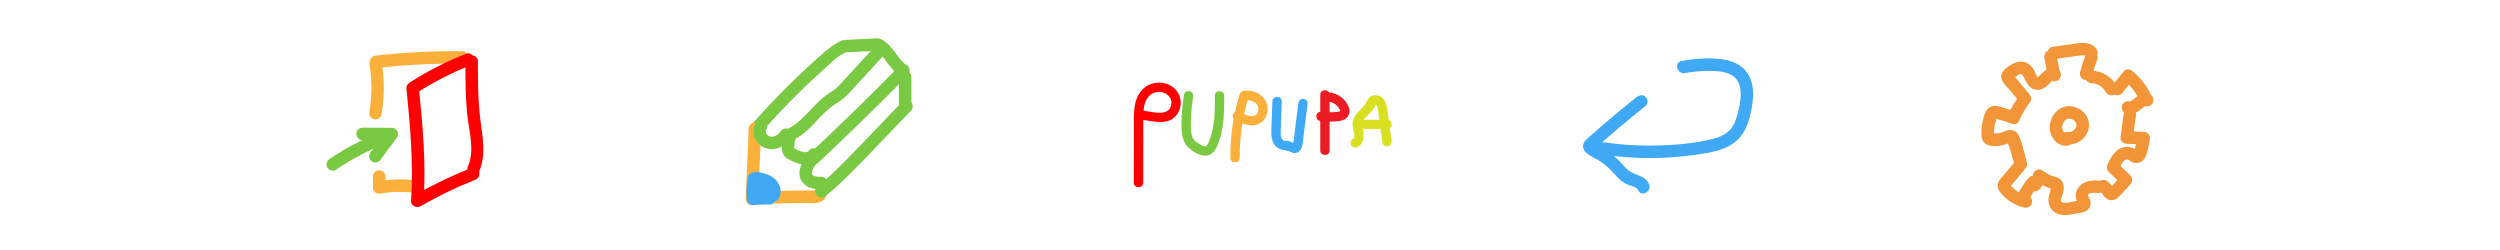 <?xml version="1.0" encoding="UTF-8"?>
<svg id="_レイヤー_1" data-name="レイヤー 1" xmlns="http://www.w3.org/2000/svg" viewBox="0 0 600 60">
  <defs>
    <style>
      .cls-1 {
        fill: #ed1c24;
      }

      .cls-1, .cls-2, .cls-3, .cls-4, .cls-5, .cls-6, .cls-7 {
        stroke-width: 0px;
      }

      .cls-2 {
        fill: #fbb03b;
      }

      .cls-3 {
        fill: #3fa9f5;
      }

      .cls-4 {
        fill: #7ac943;
      }

      .cls-5 {
        fill: #d9e021;
      }

      .cls-6 {
        fill: red;
      }

      .cls-7 {
        fill: #f29438;
      }
    </style>
  </defs>
  <g>
    <path class="cls-3" d="M392.84,23.25c-2.65,2.1-5.25,4.25-7.82,6.46-1.26,1.08-2.5,2.17-3.74,3.27-.59.53-1.21,1.02-1.33,1.86-.1.72.23,1.36.76,1.83,1.04.91,2.48,1.47,3.63,2.25s2.18,1.77,3.12,2.85,1.93,2.03,3.3,2.58c.8.32,2.02.45,2.41,1.31.8,1.75,3.39.23,2.59-1.51-.56-1.23-1.76-1.8-2.97-2.24-1.27-.46-2.09-.96-2.99-2-.99-1.15-2.01-2.16-3.23-3.07-.65-.48-1.33-.92-2.02-1.34-.3-.18-.6-.36-.9-.53-.2-.12-.4-.23-.6-.34-.33-.25-.39-.24-.17.03l-.15,1.16c.21-.47.89-.88,1.27-1.22.5-.44.99-.88,1.49-1.31,1.05-.91,2.1-1.82,3.17-2.72,2.08-1.75,4.18-3.47,6.31-5.17.64-.51.52-1.59,0-2.12-.62-.63-1.49-.5-2.12,0h0Z"/>
    <path class="cls-3" d="M384.25,37.04c4.95.74,9.94,1.05,14.94.83,2.44-.11,4.88-.34,7.3-.67,2.25-.31,4.59-.61,6.74-1.39,1.91-.69,3.59-1.75,4.8-3.41s1.79-3.65,2.21-5.6c.82-3.78,1.02-8.32-2.43-10.89-1.76-1.31-3.99-1.72-6.14-1.85-2.71-.16-5.42.09-8.09.58-1.9.35-1.09,3.24.8,2.89s3.99-.53,6-.51c1.62.02,3.35.1,4.84.81,3.27,1.55,2.71,5.64,2.04,8.56-.36,1.57-.81,3.22-1.83,4.5-1.07,1.35-2.69,2.01-4.32,2.43-3.85,1.01-7.96,1.38-11.93,1.55-4.72.21-9.47-.03-14.14-.72-1.89-.28-2.7,2.61-.8,2.89h0Z"/>
  </g>
  <g>
    <path class="cls-6" d="M274.37,43.84l.02-10.71c0-1.73-.02-3.46.01-5.18.03-1.48.09-3.14.97-4.4s2.27-1.76,3.68-1.37c1.15.32,2.14,1.27,2.1,2.52-.13,3.58-4.78,2.09-6.94,1.81-1.43-.18-1.42,2.07,0,2.25,2.82.36,6.23,1.46,8.22-1.25,1.58-2.15,1.13-5.11-1.04-6.67s-5.48-1.3-7.35.78c-2.2,2.44-1.89,6.01-1.9,9.06l-.02,13.16c0,1.45,2.25,1.45,2.25,0h0Z"/>
    <path class="cls-4" d="M284.16,22.69c-.38,2.38-.6,4.77-.6,7.18,0,2.09.18,4.36,1.9,5.78,1.52,1.26,4,2.64,5.69.91.73-.74,1.11-1.78,1.45-2.75.36-1.03.62-2.11.79-3.19.4-2.53.43-5.09.42-7.65,0-1.45-2.25-1.45-2.25,0,0,2.35.04,4.73-.34,7.05-.19,1.16-.46,2.31-.87,3.41-.21.56-.55,1.81-1.3,1.7-.48-.07-.99-.45-1.4-.7s-.85-.52-1.15-.92c-.57-.76-.65-1.81-.68-2.73-.08-2.51.12-5.04.51-7.51.1-.6-.15-1.21-.79-1.38-.54-.15-1.29.18-1.38.79h0Z"/>
    <path class="cls-2" d="M297.48,22.7c-1.5,4.91-2.24,10.05-2.2,15.18.01,1.45,2.26,1.45,2.25,0-.04-4.95.67-9.85,2.12-14.58.42-1.39-1.75-1.98-2.17-.6h0Z"/>
    <path class="cls-3" d="M305.37,24.35l-.22,6.11c-.06,1.59-.17,3.47,1.07,4.68.64.63,1.46.82,2.31.96.39.06.74.13,1.09.31.46.24.96.42,1.49.28.84-.22,1.31-1.03,1.46-1.83.18-.99.26-2,.38-3,.29-2.34.59-4.68.88-7.02.08-.6-.57-1.12-1.12-1.12-.67,0-1.05.52-1.12,1.12-.28,2.23-.56,4.46-.84,6.68-.12.95-.16,1.94-.37,2.87-.02.09-.05.18-.08.27,0-.02,0-.03.03-.04.48,0,.63-.05.44-.17-.1-.06-.21-.12-.32-.16-.42-.2-.85-.3-1.31-.37-.66-.11-1.33-.13-1.59-.82s-.18-1.41-.16-2.1c.08-2.22.16-4.44.24-6.66.05-1.45-2.2-1.45-2.25,0h0Z"/>
    <path class="cls-1" d="M316.86,22.75v13.36c0,1.45,2.25,1.45,2.25,0v-.52c0-1.45-2.25-1.45-2.25,0v.52h2.25v-13.36c0-1.45-2.25-1.45-2.25,0h0Z"/>
    <path class="cls-1" d="M318.85,24.38c.21.04.42.08.62.15.09.03.19.07.28.1.12.05.11.04-.03-.01.05.02.1.05.15.07.18.09.35.19.52.3.06.04.16.09.21.15-.18-.21.05.05.1.09.15.13.29.27.42.42.04.04.07.09.11.13.08.1.07.09-.02-.03.06.05.1.15.14.21.06.09.12.19.17.29.02.04.13.31.05.07.03.08.13.27.11.36-.02-.15-.02-.16,0-.03,0,.11,0,.12,0,.03.02-.09.01-.08-.01.03.06-.12.06-.13,0-.03.1-.12.12-.14.04-.05-.09.08-.07.07.05-.03,0,.02-.19.12-.2.12.15-.06.17-.07.05-.02-.05.02-.1.03-.15.05-.18.05-.36.08-.55.11.22-.03-.09,0-.14.01-.15.02-.29.03-.44.04-.51.04-1.03.05-1.54.04-.26,0-.51-.02-.77-.04-.15-.01-.29-.03-.44-.04-.07,0-.15-.02-.22-.03.12.02.11.01-.03,0-.31-.05-.58-.05-.87.11-.23.14-.46.4-.52.67-.12.53.16,1.29.79,1.38,1.05.15,2.09.23,3.15.18.95-.05,2.02-.09,2.87-.56,1.04-.57,1.38-1.81.98-2.89-.32-.85-.89-1.62-1.58-2.2-.79-.65-1.7-1.13-2.71-1.31-.58-.1-1.24.16-1.38.79-.12.55.17,1.27.79,1.38h0Z"/>
    <path class="cls-5" d="M325.83,35.26c1.52-.7,1.63-2.58,1.31-4-.15-.66-.43-1.36-.17-2.03-.02.06.1-.19.13-.24.04-.06.17-.27.15-.24.18-.25.41-.47.63-.69.43-.43.88-.84,1.27-1.31.21-.26.43-.53.6-.82.12-.21.41-.66.43-.88,0,.08-.25-.08-.04.02.19.08.29.24.38.47.29.79.31,1.72.42,2.55.29,2.07.57,4.15.86,6.22.08.6.85.93,1.38.79.65-.18.87-.78.79-1.38-.28-2.01-.55-4.01-.83-6.02-.24-1.73-.29-4.14-2.32-4.75-.9-.27-1.84,0-2.41.75-.41.54-.6,1.22-1.02,1.69-.96,1.08-2.19,1.95-2.63,3.4-.32,1.04-.02,2.08.21,3.1.08.35.13.67.08.94-.03.18-.07.22-.11.34-.09.26-.08.1-.05.07.09-.09-.18.1-.19.1-.55.25-.69,1.05-.4,1.54.33.57.99.66,1.54.4h0Z"/>
    <path class="cls-5" d="M327.62,30.98h5.27c.59,0,1.15-.52,1.12-1.12s-.49-1.12-1.12-1.12h-5.27c-.59,0-1.15.52-1.12,1.12s.49,1.12,1.12,1.12h0Z"/>
    <path class="cls-2" d="M298.72,24.07c.2-.02.41-.04.62-.04.1,0,.19,0,.29.01.03,0,.13,0,.16.02-.15-.02-.18-.03-.09-.01.03,0,.05,0,.08.01.2.04.4.09.6.15.05.02.1.04.16.05.13.04.03.07-.04-.02.05.06.22.1.29.14.1.05.19.11.28.16.04.02.27.2.15.1s.1.09.13.12c.09.08.17.17.25.26.03.03.12.17.04.04s0,0,0,.02c.05.09.11.17.16.26.02.04.04.09.07.13.05.1-.02.05,0,0l-.03-.07s.03.07.04.1c.02.06.04.12.05.18.03.1.04.19.06.29.04.2,0-.25,0,.03,0,.09,0,.17,0,.26,0,.05,0,.1,0,.15,0,.05-.06.24,0,.07.06-.18-.02.09-.03.14-.02.1-.05.19-.08.28,0,.02-.05.14-.05.14,0,0,.1-.21.04-.1-.05.09-.1.19-.15.29-.03.04-.05.08-.08.12-.07.11,0,0,0,0-.01,0,.08-.09-.03.02-.03.03-.07.07-.1.1-.03.03-.05.05-.08.07-.15.15.05-.05.06-.04,0,.03-.29.18-.32.2-.03.01-.09.06-.12.06.13,0,.13-.05.02-.02-.11.03-.22.06-.34.09-.2.05.2,0-.09.01-.13,0-.27.01-.4,0-.06,0-.12,0-.18-.01-.14,0-.05.02.03,0-.11.02-.3-.06-.41-.08-.26-.06-.52-.14-.77-.23-.06-.02-.12-.04-.18-.07-.03-.01-.27-.11-.13-.05.13.05-.06-.03-.09-.04-.07-.03-.15-.07-.22-.1-.26-.12-.51-.25-.76-.38-.52-.27-1.25-.15-1.54.4-.27.52-.15,1.25.4,1.54,1.14.6,2.33,1.12,3.62,1.25,1.21.12,2.52-.31,3.3-1.27s1.04-2.14.85-3.34-.9-2.13-1.85-2.81c-1.01-.72-2.39-1.02-3.61-.88-.58.07-1.15.47-1.12,1.12.02.55.5,1.2,1.12,1.12h0Z"/>
    <path class="cls-3" d="M308.94,36.04c1.45,0,1.45-2.25,0-2.25s-1.45,2.25,0,2.25h0Z"/>
  </g>
  <g>
    <path class="cls-4" d="M202.13,9.69c-2.2.92-3.92,2.51-5.69,4.08-1.94,1.71-3.85,3.47-5.71,5.27-3.68,3.55-7.2,7.26-10.56,11.12-1.26,1.45.85,3.58,2.12,2.12,3.19-3.65,6.51-7.18,9.99-10.56,1.71-1.67,3.46-3.3,5.24-4.89,1.63-1.46,3.36-3.37,5.41-4.23.75-.32,1.27-.99,1.05-1.85-.19-.71-1.1-1.36-1.85-1.05h0Z"/>
    <path class="cls-2" d="M179.67,30.87c-.13,5.49-.54,10.97-.67,16.47-.05,1.93,2.95,1.93,3,0,.13-5.49.54-10.97.67-16.47.05-1.93-2.95-1.93-3,0h0Z"/>
    <path class="cls-2" d="M180.44,49.22c3.46-.28,6.93-.44,10.4-.49,1.63-.02,3.31.13,4.93,0s2.88-1.16,2.53-2.82c-.39-1.89-3.29-1.09-2.89.8l-.04-.09.2-.76c.13-.27.46-.05.09-.12-.22-.04-.58,0-.82,0-.64,0-1.28-.02-1.92-.02-1.39,0-2.78.01-4.16.05-2.78.07-5.55.22-8.32.45-.81.07-1.5.64-1.5,1.5,0,.76.69,1.57,1.5,1.5h0Z"/>
    <path class="cls-4" d="M198.23,47c3.65-2.99,6.91-6.39,10.18-9.79,3.41-3.54,6.81-7.08,10.22-10.63,1.34-1.39-.78-3.52-2.12-2.12-3.41,3.54-6.81,7.09-10.22,10.63s-6.53,6.8-10.18,9.79c-.63.52-.53,1.58,0,2.12.61.63,1.5.51,2.12,0h0Z"/>
    <path class="cls-4" d="M218.74,25.19v-6.72c0-.78-.69-1.54-1.5-1.5s-1.5.66-1.5,1.5v6.72c0,.78.69,1.54,1.5,1.5s1.5-.66,1.5-1.5h0Z"/>
    <path class="cls-4" d="M203.31,12.55l6.71-.33c.78-.04,1.54-.66,1.5-1.5-.03-.78-.66-1.54-1.5-1.5l-6.71.33c-.78.04-1.54.66-1.5,1.5.03.78.66,1.54,1.5,1.5h0Z"/>
    <path class="cls-4" d="M209.96,11.99c.17.08.34.18.5.28.07.04.14.09.2.13.04.03.34.24.11.08s.06.05.1.09c.06.05.12.11.18.16.14.13.27.27.4.41.25.26.47.54.7.83.17.22-.21-.27-.03-.04.05.07.1.13.15.2.12.16.24.32.35.48.99,1.35,2,2.71,3.46,3.59.67.4,1.68.17,2.05-.54s.18-1.62-.54-2.05c-.17-.1-.32-.21-.48-.32-.25-.17.27.23.04.03-.07-.06-.15-.12-.22-.19-.28-.25-.53-.52-.78-.8-.11-.13-.22-.26-.32-.39-.03-.04-.26-.33-.09-.11s-.06-.08-.09-.12c-.22-.29-.44-.59-.65-.89-.98-1.33-2.03-2.68-3.55-3.42-.7-.34-1.65-.22-2.05.54-.36.67-.22,1.69.54,2.05h0Z"/>
    <path class="cls-4" d="M188.16,31.99c-.39,1.11-.59,2.33-.54,3.51.03.78.23,1.54.79,2.11.4.41.92.67,1.43.92,1.07.53,2.21,1.01,3.42,1,1.14-.01,2.4-.44,3.12-1.37.26-.33.44-.63.44-1.06,0-.37-.16-.81-.44-1.06-.54-.49-1.61-.66-2.12,0-.06.07-.11.14-.17.2-.11.12-.26.14.04,0-.08.04-.15.1-.22.14-.04.02-.08.04-.12.06-.1.05-.05.03.15-.06-.06,0-.2.07-.26.09-.09.02-.18.04-.27.06-.26.06.27-.02.08-.01-.09,0-.18.01-.27.01s-.18,0-.27-.01c-.11-.01-.06,0,.15.03-.06,0-.11-.02-.16-.03-.2-.04-.4-.09-.59-.15-.11-.03-.21-.07-.32-.11-.05-.02-.1-.04-.16-.06-.1-.04-.07-.03.1.04-.06.04-.53-.25-.61-.29-.19-.1-.39-.19-.57-.29-.07-.04-.14-.08-.21-.12-.04-.03-.08-.05-.12-.08.16.13.2.16.12.08-.08-.08-.05-.04.08.12-.06-.12-.07-.12-.02,0,.13.24-.05-.09-.02-.12.03.23.03.25.02.09v-.11c0-.11,0-.22,0-.33,0-.23.01-.45.03-.68,0-.06.01-.11.02-.17.01-.11,0-.08-.02.12.03-.04.05-.28.06-.34.08-.45.2-.88.35-1.31.26-.74-.29-1.67-1.05-1.85-.84-.19-1.57.25-1.85,1.05h0Z"/>
    <path class="cls-4" d="M181.3,29.69c-.92,1.62-.44,3.7.89,4.94,1.5,1.4,3.61,1.47,5.39.58.95-.47,1.74-1.25,2.32-2.13.44-.65.15-1.69-.54-2.05-.75-.4-1.59-.16-2.05.54-.03.05-.07.1-.1.15-.09.13-.07.1.07-.09-.06.03-.13.15-.17.2-.14.16-.3.29-.45.44-.21.19.27-.19.02-.01-.07.05-.15.1-.22.15-.16.1-.41.17-.55.29.21-.09.26-.11.15-.07-.04.02-.08.03-.12.05-.1.03-.19.06-.29.09-.09.02-.22.02-.3.06.24-.03.3-.04.18-.02-.04,0-.09,0-.13.01-.1,0-.2,0-.3,0-.14,0-.42-.09,0,.02-.17-.04-.34-.09-.51-.13-.11-.04-.05-.01.18.08-.05-.02-.09-.04-.14-.07-.07-.04-.13-.07-.2-.12-.04-.03-.09-.06-.13-.09l.18.14c-.07-.07-.16-.13-.23-.2-.05-.05-.1-.11-.16-.17-.19-.2.19.28.04.06-.1-.15-.19-.3-.27-.46-.13-.25.11.33.04.08-.03-.1-.06-.19-.08-.29-.03-.14,0-.34,0,.11,0-.07-.01-.15-.02-.22,0-.09.01-.17,0-.26.01-.12,0-.05-.03.22,0-.05.02-.1.03-.14.02-.06.06-.15.06-.21-.11.24-.13.29-.06.15.02-.05.05-.09.07-.13.39-.68.18-1.67-.54-2.05s-1.64-.19-2.05.54h0Z"/>
    <path class="cls-4" d="M190.43,33.55c4.04-1.87,6.16-5.96,9.75-8.38.98-.66,1.99-1.21,2.85-2.05.99-.97,1.9-2.04,2.84-3.06,2.03-2.2,4.06-4.41,6.09-6.61,1.31-1.42-.81-3.55-2.12-2.12-1.94,2.1-3.87,4.2-5.81,6.31-.92,1-1.83,2.01-2.76,2.99-.85.9-1.86,1.42-2.85,2.13-3.43,2.43-5.62,6.41-9.5,8.21-1.75.81-.23,3.4,1.51,2.59h0Z"/>
    <path class="cls-4" d="M196.2,39.22c7.06-6.61,13.99-13.37,20.79-20.26,1.36-1.38-.76-3.5-2.12-2.12-6.8,6.89-13.73,13.64-20.79,20.26-1.41,1.32.71,3.44,2.12,2.12h0Z"/>
    <path class="cls-3" d="M181.42,44.19c.65.15,1.29.3,1.9.55l-.36-.15c.35.15.69.33,1,.56l-.3-.23c.21.16.39.34.56.55l-.23-.3c.16.21.29.43.39.67l-.15-.36c.08.2.14.4.17.61l-.05-.4c.02.19.03.38,0,.57l.05-.4c-.02.15-.06.29-.12.44l.15-.36c-.02.05-.05.1-.07.16-.19.36-.26.76-.15,1.16.1.35.36.73.69.9.69.36,1.67.2,2.05-.54.42-.8.51-1.66.3-2.54-.17-.73-.59-1.43-1.11-1.96-1.03-1.06-2.51-1.48-3.91-1.8-.39-.09-.81-.05-1.16.15-.31.18-.61.54-.69.9-.17.76.23,1.66,1.05,1.85h0Z"/>
    <path class="cls-4" d="M193.15,37.95c-1,1.62-1.93,3.84-.71,5.61,1.05,1.52,2.91,1.94,4.66,1.85.78-.04,1.54-.66,1.5-1.5-.03-.78-.66-1.54-1.5-1.5-.44.02-.87.02-1.3-.04l.4.05c-.26-.04-.52-.09-.77-.17-.06-.02-.11-.04-.16-.06-.17-.06.35.17.14.06-.11-.06-.22-.12-.33-.18-.12-.07-.15-.18.11.1-.04-.04-.09-.07-.13-.11s-.08-.08-.12-.12c-.18-.18.19.31.07.09-.03-.05-.06-.1-.09-.16-.14-.26,0,.08.03.1-.07-.03-.11-.4-.12-.47l.05.4c-.03-.24-.02-.48,0-.73l-.05.4c.03-.22.09-.44.16-.66.03-.08.06-.16.09-.25.06-.15.04-.11-.05.11.02-.05.05-.11.07-.16.19-.4.41-.78.64-1.15.41-.67.17-1.68-.54-2.05s-1.61-.17-2.05.54h0Z"/>
    <path class="cls-3" d="M179.5,42.46c-.32,1.74-.44,3.51-.27,5.27.04.39.14.78.44,1.06.27.25.68.49,1.06.44,1.3-.17,2.62-.21,3.93-.13.78.05,1.53-.72,1.5-1.5-.04-.85-.66-1.45-1.5-1.5-1.31-.08-2.63-.04-3.93.13l1.5,1.5c-.12-1.31-.1-2.64.07-3.94l-.05.4c.04-.31.09-.62.15-.93.08-.4.06-.79-.15-1.16-.18-.31-.54-.61-.9-.69-.74-.17-1.69.22-1.85,1.05h0Z"/>
    <path class="cls-3" d="M182.54,47.4s.02,0,.03.02l-.3-.23s0,0,.01.01l-.23-.3s0,.01,0,.02l-.15-.36s0,.01,0,.02l-.05-.4s0,.02,0,.02l.05-.4s0,.02,0,.03l.15-.36s-.01.03-.02.04l.23-.3s-.03.03-.05.05l.3-.23s-.04.02-.06.03l.36-.15s-.03.01-.05.01l.4-.05s-.03,0-.04,0l.4.05s-.03,0-.04-.01l.36.15s-.02-.01-.03-.02l.3.23s-.04-.04-.06-.06l.23.3s-.04-.07-.06-.1l.15.36c-.03-.09-.05-.18-.08-.27-.1-.32-.25-.63-.51-.85-.09-.08-.22-.17-.32-.25,0,0-.02-.01-.03-.02-.02-.01-.03-.02-.05-.03-.12-.06-.26-.13-.4-.17,0,0-.02,0-.03,0l-.4-.05s0,0-.01,0c-.29-.01-.59.08-.84.22,0,0-.01,0-.02.01-.05.04-.11.08-.16.12-.05.04-.11.08-.16.12,0,0-.01.01-.02.02l-.23.3s0,.01-.01.02c-.11.17-.17.36-.18.56-.04.2-.04.4.03.6.05.2.14.37.27.51.11.16.25.29.42.39l.36.15c.27.07.53.07.8,0l.36-.15c.23-.13.4-.31.54-.54,0,0,0-.01.01-.02l-.23.3s.02-.02.03-.03l-.3.23s.02-.01.03-.02l-.36.15s.02,0,.03,0l-.4.05s.04,0,.06,0l-.4-.05s.05.01.07.02l-.36-.15s.06.03.08.05l-.3-.23s.05.04.07.07l-.23-.3s.03.05.04.07l-.15-.36c.02.06.04.13.06.19.05.18.13.35.21.52.06.13.22.3.28.37.02.02.04.04.06.06.24.2.4.33.71.41.15.04.3.06.45.06.61-.01,1.16-.34,1.48-.86.22-.36.29-.83.17-1.23-.07-.26-.2-.51-.4-.7-.1-.1-.21-.21-.35-.26-.17-.11-.36-.17-.56-.18-.2-.04-.4-.04-.6.03-.2.05-.37.14-.51.27-.16.11-.29.25-.39.42l-.15.36c-.07.27-.07.53,0,.8l.15.36c.13.23.31.4.54.54h0Z"/>
  </g>
  <g>
    <path class="cls-7" d="M494.37,17.38l-.8-4.2c-.07-.35-.39-.72-.69-.9-.32-.19-.8-.27-1.16-.15s-.71.34-.9.69c-.2.37-.23.74-.15,1.16l.8,4.2c.07.35.39.72.69.9.32.19.8.27,1.16.15s.71-.34.9-.69c.2-.37.23-.74.15-1.16h0Z"/>
    <path class="cls-7" d="M500.48,13.34c-.49,1.3-.91,2.62-1.25,3.96-.1.38-.05.81.15,1.16.18.31.54.61.9.69.78.18,1.64-.23,1.85-1.05.34-1.35.75-2.67,1.25-3.96.13-.34.03-.85-.15-1.16s-.54-.61-.9-.69c-.38-.09-.81-.07-1.16.15s-.54.51-.69.9h0Z"/>
    <path class="cls-7" d="M493.32,14.14l5.02-.71.62-.09.35-.05c-.18.02-.22.03-.1.02.29-.02.57-.05.86-.04.09,0,.52.07.14,0,.12.02.28.1.39.1.11.04.07.02-.1-.05.07.03.13.07.19.11-.16-.13-.17-.14-.05-.03-.11-.16-.12-.17-.03-.03.43.66,1.35.99,2.05.54.66-.42,1-1.35.54-2.05-1.09-1.68-3.01-1.68-4.78-1.43-1.97.27-3.94.55-5.91.83-.78.11-1.27,1.14-1.05,1.85.28.86,1.01,1.16,1.85,1.05h0Z"/>
    <path class="cls-7" d="M501.95,19.96c.21,0,.42.02.63.04l-.4-.05c.49.07.97.2,1.42.39l-.36-.15c.43.19.84.43,1.21.71l-.3-.23c.37.29.7.62.99.99l-.23-.3c.18.24.35.5.49.77.36.7,1.39.96,2.05.54.71-.46.93-1.31.54-2.05-1.15-2.21-3.57-3.64-6.05-3.66-.78,0-1.54.7-1.5,1.5s.66,1.49,1.5,1.5h0Z"/>
    <path class="cls-7" d="M509.25,22.43l2.52-3.12c.15-.14.25-.3.31-.48.09-.18.14-.37.13-.58,0-.37-.16-.81-.44-1.06s-.66-.46-1.06-.44c-.37.02-.82.14-1.06.44-.84,1.04-1.68,2.08-2.52,3.12-.15.14-.25.3-.31.48-.09.18-.14.37-.13.58,0,.37.16.81.44,1.06s.66.46,1.06.44c.37-.02.82-.14,1.06-.44h0Z"/>
    <path class="cls-7" d="M509.7,19.23c.46.38.89.78,1.3,1.21.21.22.41.44.61.68.09.11.19.22.28.33,0,.01.15.19.15.19,0,0-.23-.3-.03-.04.72.96,1.32,2,1.81,3.1.14.32.57.6.9.69.36.1.84.05,1.16-.15s.6-.51.69-.9c.1-.42.02-.77-.15-1.16-1.02-2.33-2.62-4.45-4.59-6.07-.31-.26-.64-.44-1.06-.44-.37,0-.81.16-1.06.44-.51.55-.64,1.59,0,2.12h0Z"/>
    <path class="cls-7" d="M515.73,22.59c-.82-.27-1.71-.07-2.45.33-.59.32-1.09.78-1.62,1.19l.3-.23c-.29.22-.59.44-.93.58l.36-.15c-.13.05-.27.09-.41.12l.4-.05c-.11.01-.22.02-.33,0l.4.05c-.12-.02-.23-.05-.34-.09-.33-.14-.86-.02-1.16.15-.31.18-.61.54-.69.9-.09.38-.07.81.15,1.16s.51.53.9.69c.79.33,1.71.11,2.44-.27.6-.31,1.1-.79,1.63-1.2l-.3.23c.29-.23.6-.44.94-.6l-.36.15c.15-.06.3-.11.46-.13l-.4.05c.11-.01.23-.01.34,0l-.4-.05c.09.01.18.03.26.06.75.25,1.67-.29,1.85-1.05.19-.83-.25-1.58-1.05-1.85h0Z"/>
    <path class="cls-7" d="M496.02,31.99c-.14.02-.29-.01-.42,0l.24.03c-.05-.01-.11-.02-.16-.04-.05-.01-.11-.05-.15-.05l.21.09s-.1-.05-.14-.08c-.05-.03-.09-.06-.14-.09-.24-.15.18.2.07.05-.06-.08-.15-.14-.21-.21-.03-.03-.08-.11-.11-.13l.13.16s-.07-.1-.1-.15c-.06-.09-.14-.34-.21-.39.02.01.13.35.05.11-.03-.08-.06-.17-.08-.25-.02-.06-.03-.11-.04-.17-.01-.06-.02-.12-.04-.17l.03.22c.02-.14-.02-.3-.02-.44,0-.09.01-.19.02-.28.01-.19.07.01-.02.12.07-.08.07-.34.1-.45.03-.09.06-.18.09-.27.09-.27-.15.29,0,.02.07-.14.14-.27.22-.4.03-.05.07-.1.1-.15.18-.27-.23.24,0,.01.11-.11.21-.22.32-.32.14-.14.02.07-.09.06.05,0,.22-.14.27-.17.07-.04.14-.07.2-.11.21-.11-.11.06-.14.06.11,0,.26-.08.38-.11.18-.04.27.04-.09,0,.05,0,.11,0,.16-.01.16,0,.31.02.47.02-.39,0-.27-.05-.13-.01.06.02.13.03.19.04.13.03.25.1.38.12-.29-.05-.26-.12-.14-.06.07.04.14.07.21.11.13.07.24.16.37.23.17.09-.29-.26-.08-.06.04.04.08.07.12.11.1.09.18.19.27.29.2.22-.2-.3-.04-.05.03.04.06.09.09.13.04.07.08.14.12.2l.03.07c.06.14.04.09-.06-.14.02.12.09.25.11.38.01.05.01.11.03.16-.12-.38-.03-.22-.02-.06,0,.06,0,.12,0,.17,0,.16-.1.32.02-.05-.05.15-.07.31-.12.46-.07.2-.12.07.04-.08-.05.05-.08.17-.12.23-.04.08-.09.15-.14.22l-.05.07c-.09.13-.07.1.07-.09-.11.05-.27.3-.37.38-.04.04-.09.07-.13.11.28-.29.1-.08-.02,0s-.33.13-.42.23l.2-.08c-.05.02-.11.04-.16.06-.08.03-.17.05-.25.07-.07.02-.14.03-.21.04-.12.02-.06.01.18-.03-.06,0-.12,0-.17.01-.06,0-.12,0-.17,0-.42-.02.23.05-.04,0-.77-.15-1.66.21-1.85,1.05-.17.74.22,1.69,1.05,1.85,2.01.38,4.06-.59,5.07-2.38s.69-3.9-.75-5.29c-1.23-1.2-3.2-1.82-4.86-1.19-1.98.75-3.22,2.72-3.24,4.81-.01,1.16.44,2.26,1.17,3.15.69.84,1.84,1.42,2.94,1.3.41-.05.76-.14,1.06-.44.26-.26.46-.69.44-1.06-.03-.74-.66-1.59-1.5-1.5h0Z"/>
    <path class="cls-7" d="M503.6,43.34c-1.71-.07-3.52.1-4.67,1.53-.49.61-.78,1.36-.77,2.15,0,.42.13.8.29,1.18.11.25.36.59.32.82l.2-.76-.08.06.66-.39c-.7.27-1.5.35-2.24.49-.67.13-1.49.37-2.17.18-1.06-.3-.27-1.44-.05-2.17.41-1.37.3-3.02-1.12-3.73-.59-.3-1.26-.37-1.86-.63s-1.14-.59-1.63-.99c-.81-.66-2.25-.54-2.51.66-.16.74-.43,1.35-.87,1.97h2.59c-.15-.25-.3-.5-.45-.75-.46-.77-1.71-1.06-2.36-.3-1.08,1.27-1.99,2.64-2.67,4.16-.33.74-.21,1.61.54,2.05.64.37,1.72.21,2.05-.54.57-1.28,1.29-2.48,2.2-3.56l-2.36-.3c.15.25.3.5.45.75.61,1.02,1.95.91,2.59,0,.57-.81.96-1.72,1.17-2.69l-2.51.66c.92.76,1.88,1.35,2.99,1.78.22.09.45.16.68.23.18.05.36.1.53.14l-.24-.24c-.2.4-.29.97-.43,1.41-.73,2.2.19,4.44,2.57,4.99,1.27.29,2.56,0,3.82-.24s2.65-.3,3.28-1.51c.28-.53.27-1.15.1-1.72-.07-.24-.57-.89-.52-1.16.13-.81,1.94-.58,2.44-.56,1.93.08,1.93-2.92,0-3h0Z"/>
    <path class="cls-7" d="M486.56,46.9c-.43-.1-.85-.24-1.26-.39.2.08.04.02-.07-.03-.1-.05-.2-.09-.3-.14-.2-.1-.39-.21-.58-.32s-.37-.23-.55-.36c-.03-.02-.31-.23-.17-.12s-.16-.14-.16-.13c-.34-.29-.65-.6-.94-.93-.06-.07-.11-.14-.17-.2.24.28-.1-.11-.06-.11l.11.4-.11.41c.08-.12.08-.14.02-.05-.07.08-.06.07.04-.04.34-.4.68-.8,1.02-1.2.73-.86,1.46-1.72,2.2-2.58.51-.6.63-1.54,0-2.12-.56-.51-1.58-.64-2.12,0-.86,1.01-1.71,2.01-2.57,3.02-.42.49-.94.98-1.21,1.57-.38.82-.28,1.7.27,2.42,1.43,1.9,3.52,3.26,5.84,3.81.76.18,1.66-.24,1.85-1.05s-.23-1.65-1.05-1.85h0Z"/>
    <path class="cls-7" d="M486.47,39.01c-.57-1.99-1.02-4.09-1.74-6.04-.66-1.79-2.06-2.12-3.7-1.42-.45.19-.88.35-1.36.44-.14.02-1.41.05-1.41.05.28.71.38.76.3.16,0-.27,0-.54.01-.81.02-.41.06-.81.13-1.22.08-.49.39-1.1.4-1.58.25-.46.17-.52-.23-.16l.41.1c.41.26,1.15.32,1.62.48.54.18,1.08.38,1.61.6.67.28,1.71.28,2.05-.54.65-1.54,1.47-3.02,2.51-4.33.54-.68.57-1.44,0-2.12-.76-.91-1.52-1.81-2.27-2.72-.28-.34-.57-.68-.85-1.02-.19-.23-.38-.45-.57-.68-.34.72-.33.87.05.45.51-.23,1.12-1.1,1.78-.81.39.16.63.98.8,1.32.59,1.16,1.39,2.3,2.82,2.4.76.05,1.44-.19,2.05-.63.37-.26.66-.58.97-.9.16-.17.73-.56.51-.67,1.72.86,3.25-1.73,1.51-2.59-1.08-.54-2.16-.43-3.16.25-.46.31-.81.72-1.19,1.12-.18.19-.54.4-.34.48-.42-.15-.81-1.48-1.04-1.86-.52-.85-1.23-1.57-2.21-1.84-1.09-.3-2.21.01-3.17.55s-2.18,1.4-2.44,2.5c-.32,1.34,1.03,2.46,1.79,3.37.95,1.13,1.89,2.26,2.84,3.39v-2.12c-1.21,1.53-2.22,3.14-2.98,4.94l2.05-.54c-1.22-.52-2.46-.99-3.75-1.33-1.04-.28-2.12-.5-3.02.25-.85.71-1.15,2-1.37,3.03-.27,1.23-.42,2.55-.3,3.81.27,2.82,3.86,2.54,5.85,1.83.22-.08.54-.16.73-.3.48-.12.49-.22.03-.31-.29-.22-.39-.24-.31-.05-.1.32.39,1.38.5,1.74l1.18,4.12c.53,1.85,3.43,1.07,2.89-.8h0Z"/>
    <path class="cls-7" d="M504.01,45.96c.38.2.6.71.88,1.05.48.59,1.1,1.04,1.9,1.04,1,0,1.65-.72,2.28-1.4.74-.8,1.48-1.6,2.22-2.41.54-.59.6-1.54,0-2.12-1.03-1-2.06-2-3.09-3l.39,1.46c.33-.8.77-2.02,1.7-2.28.41-.12.57.05.9.28.49.35,1.02.57,1.62.55,2.57-.09,2.74-3.77,3.13-5.59.21-.97-.43-1.87-1.45-1.9-1.36-.04-2.71-.08-4.07-.12l1.5,1.5c.25-1.85.49-3.71.74-5.56.11-.8-.77-1.5-1.5-1.5-.9,0-1.39.69-1.5,1.5-.25,1.85-.49,3.71-.74,5.56-.11.82.78,1.48,1.5,1.5,1.36.04,2.71.08,4.07.12l-1.45-1.9c-.14.68-.29,1.37-.43,2.05-.02.11-.41,1.35-.35,1.44-.06-.08,1.18.3.36-.3-.21-.15-.4-.27-.64-.38-.5-.22-1.03-.32-1.58-.3-2.59.12-3.83,2.42-4.7,4.53-.19.47.04,1.12.39,1.46,1.03,1,2.06,2,3.09,3v-2.12c-.49.53-.99,1.07-1.48,1.6-.25.27-.49.53-.74.8-.16.18-.33.36-.49.53.28-.04.53,0,.76.11.01-.07-.44-.63-.56-.78-.32-.41-.67-.77-1.14-1.02-1.71-.9-3.23,1.69-1.51,2.59h0Z"/>
  </g>
  <g>
    <path class="cls-2" d="M91.55,27.55c.73-4.22.74-8.46.05-12.69-.13-.8-1.12-1.25-1.85-1.05-.85.23-1.18,1.04-1.05,1.85.6,3.66.58,7.45-.05,11.1-.14.8.21,1.62,1.05,1.85.72.2,1.71-.25,1.85-1.05h0Z"/>
    <path class="cls-2" d="M90.27,16.33c6.85-.78,13.74-1.12,20.64-1.04,1.93.02,1.93-2.98,0-3-6.89-.08-13.78.26-20.64,1.04-.81.09-1.49.62-1.5,1.5,0,.74.7,1.59,1.5,1.5h0Z"/>
    <path class="cls-2" d="M89.5,42.36v2.65c.02,1.03.96,1.63,1.91,1.45.31-.06.61-.11.92-.16.17-.03.33-.05.5-.07-.27.04.1-.01.17-.02.6-.07,1.19-.12,1.79-.14,1.22-.05,2.45-.02,3.66.1.78.08,1.53-.74,1.5-1.5-.04-.88-.66-1.42-1.5-1.5-2.62-.26-5.26-.1-7.84.4l1.9,1.45v-2.65c-.01-.78-.7-1.54-1.51-1.5s-1.5.66-1.5,1.5h0Z"/>
    <path class="cls-4" d="M80.62,40.75c3.98-2.71,8.26-4.95,12.77-6.64.76-.28,1.28-1.01,1.05-1.85-.2-.73-1.08-1.33-1.85-1.05-4.76,1.78-9.29,4.09-13.49,6.94-.67.45-.97,1.32-.54,2.05.39.66,1.38,1,2.05.54h0Z"/>
    <path class="cls-4" d="M87.02,33.64l7.02.04-1.3-2.26c-1.31,1.78-2.63,3.55-3.94,5.33-.47.63-.13,1.7.54,2.05.78.41,1.55.14,2.05-.54,1.31-1.78,2.63-3.55,3.94-5.33.31-.42.25-1.09,0-1.51-.27-.46-.77-.74-1.3-.74l-7.02-.04c-.78,0-1.54.69-1.5,1.5s.66,1.49,1.5,1.5h0Z"/>
    <path class="cls-6" d="M111.92,12.87c-4.69,1.86-9.19,4.13-13.45,6.84-1.62,1.03-.12,3.63,1.51,2.59,4.03-2.57,8.29-4.77,12.73-6.54.75-.3,1.28-1,1.05-1.85-.2-.72-1.09-1.35-1.85-1.05h0Z"/>
    <path class="cls-6" d="M97.55,21.24c.88,8.96,1.73,17.95,1.1,26.96-.08,1.16,1.33,1.83,2.26,1.3,4.22-2.43,8.61-4.56,13.15-6.35,1.78-.7,1-3.6-.8-2.89-4.78,1.88-9.41,4.09-13.86,6.65l2.26,1.3c.63-9-.23-18-1.1-26.96-.19-1.9-3.19-1.92-3,0h0Z"/>
    <path class="cls-6" d="M111.7,14.76c0,4.39,0,8.8.49,13.17.43,3.83,1.76,8.23.13,11.94-.77,1.75,1.81,3.28,2.59,1.51,1.79-4.07.96-8.24.4-12.49-.62-4.68-.61-9.42-.61-14.14,0-1.93-3-1.93-3,0h0Z"/>
  </g>
</svg>